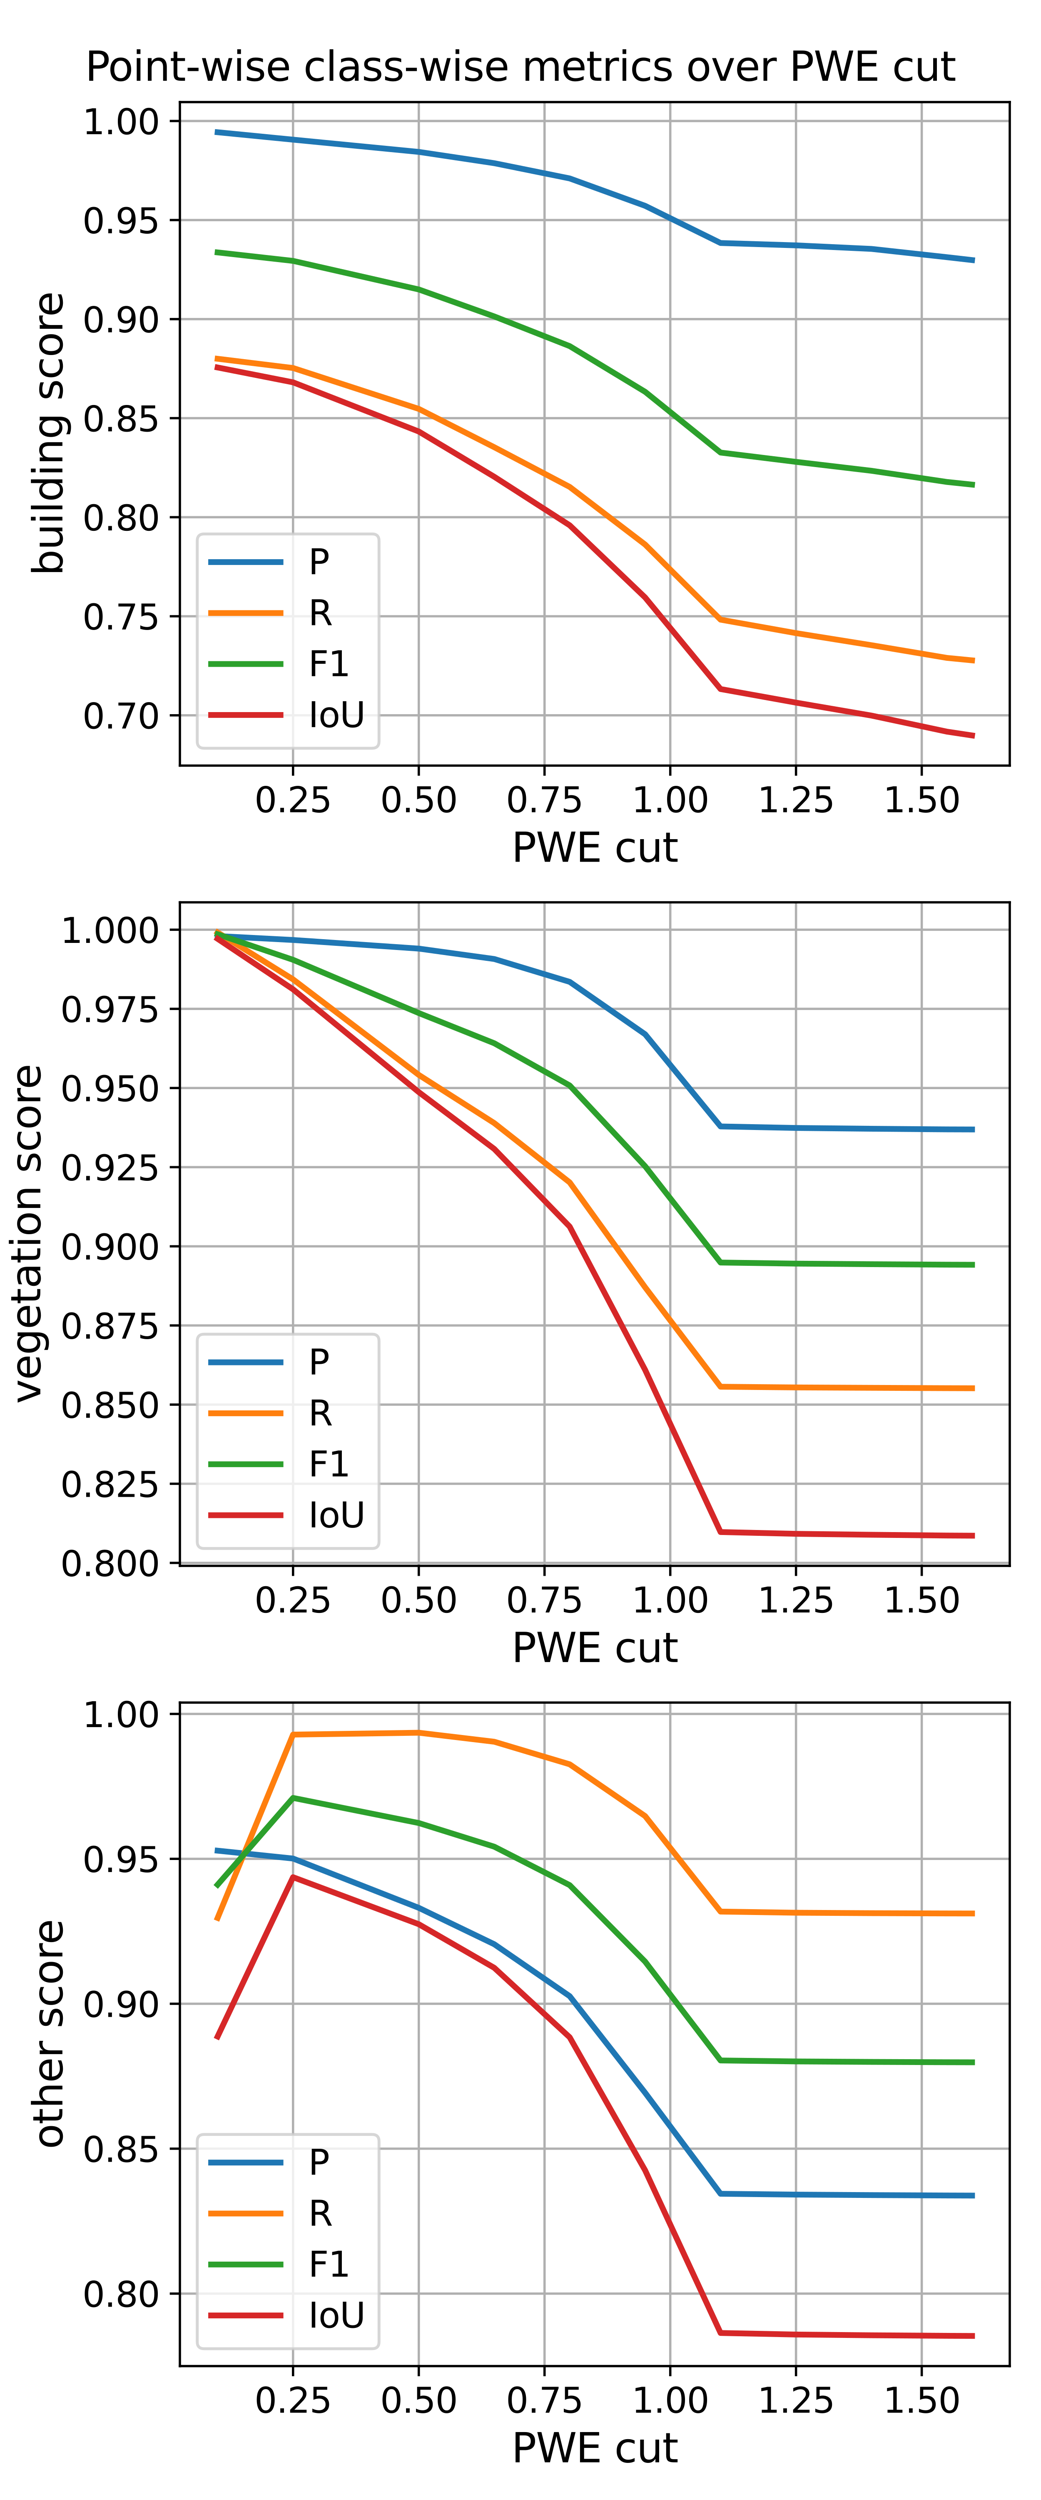 <?xml version="1.0" encoding="utf-8" standalone="no"?>
<!DOCTYPE svg PUBLIC "-//W3C//DTD SVG 1.1//EN"
  "http://www.w3.org/Graphics/SVG/1.1/DTD/svg11.dtd">
<svg xmlns:xlink="http://www.w3.org/1999/xlink" width="360pt" height="864pt" viewBox="0 0 360 864" xmlns="http://www.w3.org/2000/svg" version="1.1">
 <defs>
  <style type="text/css">*{stroke-linejoin: round; stroke-linecap: butt}</style>
 </defs>
 <g id="figure_1">
  <g id="patch_1">
   <path d="M 0 864 
L 360 864 
L 360 0 
L 0 0 
z
" style="fill: #ffffff"/>
  </g>
  <g id="axes_1">
   <g id="patch_2">
    <path d="M 62.21 264.592 
L 349.2 264.592 
L 349.2 35.28 
L 62.21 35.28 
z
" style="fill: #ffffff"/>
   </g>
   <g id="matplotlib.axis_1">
    <g id="xtick_1">
     <g id="line2d_1">
      <path d="M 101.345 264.592 
L 101.345 35.28 
" clip-path="url(#p4de72c9e1a)" style="fill: none; stroke: #b0b0b0; stroke-width: 0.8; stroke-linecap: square"/>
     </g>
     <g id="line2d_2">
      <defs>
       <path id="m10bb8839e4" d="M 0 0 
L 0 3.5 
" style="stroke: #000000; stroke-width: 0.8"/>
      </defs>
      <g>
       <use xlink:href="#m10bb8839e4" x="101.345" y="264.592" style="stroke: #000000; stroke-width: 0.8"/>
      </g>
     </g>
     <g id="text_1">
      <!-- 0.25 -->
      <g transform="translate(87.986 280.71)scale(0.12 -0.12)">
       <defs>
        <path id="DejaVuSans-30" d="M 2034 4250 
Q 1547 4250 1301 3770 
Q 1056 3291 1056 2328 
Q 1056 1369 1301 889 
Q 1547 409 2034 409 
Q 2525 409 2770 889 
Q 3016 1369 3016 2328 
Q 3016 3291 2770 3770 
Q 2525 4250 2034 4250 
z
M 2034 4750 
Q 2819 4750 3233 4129 
Q 3647 3509 3647 2328 
Q 3647 1150 3233 529 
Q 2819 -91 2034 -91 
Q 1250 -91 836 529 
Q 422 1150 422 2328 
Q 422 3509 836 4129 
Q 1250 4750 2034 4750 
z
" transform="scale(0.016)"/>
        <path id="DejaVuSans-2e" d="M 684 794 
L 1344 794 
L 1344 0 
L 684 0 
L 684 794 
z
" transform="scale(0.016)"/>
        <path id="DejaVuSans-32" d="M 1228 531 
L 3431 531 
L 3431 0 
L 469 0 
L 469 531 
Q 828 903 1448 1529 
Q 2069 2156 2228 2338 
Q 2531 2678 2651 2914 
Q 2772 3150 2772 3378 
Q 2772 3750 2511 3984 
Q 2250 4219 1831 4219 
Q 1534 4219 1204 4116 
Q 875 4013 500 3803 
L 500 4441 
Q 881 4594 1212 4672 
Q 1544 4750 1819 4750 
Q 2544 4750 2975 4387 
Q 3406 4025 3406 3419 
Q 3406 3131 3298 2873 
Q 3191 2616 2906 2266 
Q 2828 2175 2409 1742 
Q 1991 1309 1228 531 
z
" transform="scale(0.016)"/>
        <path id="DejaVuSans-35" d="M 691 4666 
L 3169 4666 
L 3169 4134 
L 1269 4134 
L 1269 2991 
Q 1406 3038 1543 3061 
Q 1681 3084 1819 3084 
Q 2600 3084 3056 2656 
Q 3513 2228 3513 1497 
Q 3513 744 3044 326 
Q 2575 -91 1722 -91 
Q 1428 -91 1123 -41 
Q 819 9 494 109 
L 494 744 
Q 775 591 1075 516 
Q 1375 441 1709 441 
Q 2250 441 2565 725 
Q 2881 1009 2881 1497 
Q 2881 1984 2565 2268 
Q 2250 2553 1709 2553 
Q 1456 2553 1204 2497 
Q 953 2441 691 2322 
L 691 4666 
z
" transform="scale(0.016)"/>
       </defs>
       <use xlink:href="#DejaVuSans-30"/>
       <use xlink:href="#DejaVuSans-2e" x="63.623"/>
       <use xlink:href="#DejaVuSans-32" x="95.41"/>
       <use xlink:href="#DejaVuSans-35" x="159.033"/>
      </g>
     </g>
    </g>
    <g id="xtick_2">
     <g id="line2d_3">
      <path d="M 144.828 264.592 
L 144.828 35.28 
" clip-path="url(#p4de72c9e1a)" style="fill: none; stroke: #b0b0b0; stroke-width: 0.8; stroke-linecap: square"/>
     </g>
     <g id="line2d_4">
      <g>
       <use xlink:href="#m10bb8839e4" x="144.828" y="264.592" style="stroke: #000000; stroke-width: 0.8"/>
      </g>
     </g>
     <g id="text_2">
      <!-- 0.50 -->
      <g transform="translate(131.469 280.71)scale(0.12 -0.12)">
       <use xlink:href="#DejaVuSans-30"/>
       <use xlink:href="#DejaVuSans-2e" x="63.623"/>
       <use xlink:href="#DejaVuSans-35" x="95.41"/>
       <use xlink:href="#DejaVuSans-30" x="159.033"/>
      </g>
     </g>
    </g>
    <g id="xtick_3">
     <g id="line2d_5">
      <path d="M 188.312 264.592 
L 188.312 35.28 
" clip-path="url(#p4de72c9e1a)" style="fill: none; stroke: #b0b0b0; stroke-width: 0.8; stroke-linecap: square"/>
     </g>
     <g id="line2d_6">
      <g>
       <use xlink:href="#m10bb8839e4" x="188.312" y="264.592" style="stroke: #000000; stroke-width: 0.8"/>
      </g>
     </g>
     <g id="text_3">
      <!-- 0.75 -->
      <g transform="translate(174.952 280.71)scale(0.12 -0.12)">
       <defs>
        <path id="DejaVuSans-37" d="M 525 4666 
L 3525 4666 
L 3525 4397 
L 1831 0 
L 1172 0 
L 2766 4134 
L 525 4134 
L 525 4666 
z
" transform="scale(0.016)"/>
       </defs>
       <use xlink:href="#DejaVuSans-30"/>
       <use xlink:href="#DejaVuSans-2e" x="63.623"/>
       <use xlink:href="#DejaVuSans-37" x="95.41"/>
       <use xlink:href="#DejaVuSans-35" x="159.033"/>
      </g>
     </g>
    </g>
    <g id="xtick_4">
     <g id="line2d_7">
      <path d="M 231.795 264.592 
L 231.795 35.28 
" clip-path="url(#p4de72c9e1a)" style="fill: none; stroke: #b0b0b0; stroke-width: 0.8; stroke-linecap: square"/>
     </g>
     <g id="line2d_8">
      <g>
       <use xlink:href="#m10bb8839e4" x="231.795" y="264.592" style="stroke: #000000; stroke-width: 0.8"/>
      </g>
     </g>
     <g id="text_4">
      <!-- 1.00 -->
      <g transform="translate(218.436 280.71)scale(0.12 -0.12)">
       <defs>
        <path id="DejaVuSans-31" d="M 794 531 
L 1825 531 
L 1825 4091 
L 703 3866 
L 703 4441 
L 1819 4666 
L 2450 4666 
L 2450 531 
L 3481 531 
L 3481 0 
L 794 0 
L 794 531 
z
" transform="scale(0.016)"/>
       </defs>
       <use xlink:href="#DejaVuSans-31"/>
       <use xlink:href="#DejaVuSans-2e" x="63.623"/>
       <use xlink:href="#DejaVuSans-30" x="95.41"/>
       <use xlink:href="#DejaVuSans-30" x="159.033"/>
      </g>
     </g>
    </g>
    <g id="xtick_5">
     <g id="line2d_9">
      <path d="M 275.278 264.592 
L 275.278 35.28 
" clip-path="url(#p4de72c9e1a)" style="fill: none; stroke: #b0b0b0; stroke-width: 0.8; stroke-linecap: square"/>
     </g>
     <g id="line2d_10">
      <g>
       <use xlink:href="#m10bb8839e4" x="275.278" y="264.592" style="stroke: #000000; stroke-width: 0.8"/>
      </g>
     </g>
     <g id="text_5">
      <!-- 1.25 -->
      <g transform="translate(261.919 280.71)scale(0.12 -0.12)">
       <use xlink:href="#DejaVuSans-31"/>
       <use xlink:href="#DejaVuSans-2e" x="63.623"/>
       <use xlink:href="#DejaVuSans-32" x="95.41"/>
       <use xlink:href="#DejaVuSans-35" x="159.033"/>
      </g>
     </g>
    </g>
    <g id="xtick_6">
     <g id="line2d_11">
      <path d="M 318.762 264.592 
L 318.762 35.28 
" clip-path="url(#p4de72c9e1a)" style="fill: none; stroke: #b0b0b0; stroke-width: 0.8; stroke-linecap: square"/>
     </g>
     <g id="line2d_12">
      <g>
       <use xlink:href="#m10bb8839e4" x="318.762" y="264.592" style="stroke: #000000; stroke-width: 0.8"/>
      </g>
     </g>
     <g id="text_6">
      <!-- 1.50 -->
      <g transform="translate(305.402 280.71)scale(0.12 -0.12)">
       <use xlink:href="#DejaVuSans-31"/>
       <use xlink:href="#DejaVuSans-2e" x="63.623"/>
       <use xlink:href="#DejaVuSans-35" x="95.41"/>
       <use xlink:href="#DejaVuSans-30" x="159.033"/>
      </g>
     </g>
    </g>
    <g id="text_7">
     <!-- PWE cut -->
     <g transform="translate(176.886 297.843)scale(0.14 -0.14)">
      <defs>
       <path id="DejaVuSans-50" d="M 1259 4147 
L 1259 2394 
L 2053 2394 
Q 2494 2394 2734 2622 
Q 2975 2850 2975 3272 
Q 2975 3691 2734 3919 
Q 2494 4147 2053 4147 
L 1259 4147 
z
M 628 4666 
L 2053 4666 
Q 2838 4666 3239 4311 
Q 3641 3956 3641 3272 
Q 3641 2581 3239 2228 
Q 2838 1875 2053 1875 
L 1259 1875 
L 1259 0 
L 628 0 
L 628 4666 
z
" transform="scale(0.016)"/>
       <path id="DejaVuSans-57" d="M 213 4666 
L 850 4666 
L 1831 722 
L 2809 4666 
L 3519 4666 
L 4500 722 
L 5478 4666 
L 6119 4666 
L 4947 0 
L 4153 0 
L 3169 4050 
L 2175 0 
L 1381 0 
L 213 4666 
z
" transform="scale(0.016)"/>
       <path id="DejaVuSans-45" d="M 628 4666 
L 3578 4666 
L 3578 4134 
L 1259 4134 
L 1259 2753 
L 3481 2753 
L 3481 2222 
L 1259 2222 
L 1259 531 
L 3634 531 
L 3634 0 
L 628 0 
L 628 4666 
z
" transform="scale(0.016)"/>
       <path id="DejaVuSans-20" transform="scale(0.016)"/>
       <path id="DejaVuSans-63" d="M 3122 3366 
L 3122 2828 
Q 2878 2963 2633 3030 
Q 2388 3097 2138 3097 
Q 1578 3097 1268 2742 
Q 959 2388 959 1747 
Q 959 1106 1268 751 
Q 1578 397 2138 397 
Q 2388 397 2633 464 
Q 2878 531 3122 666 
L 3122 134 
Q 2881 22 2623 -34 
Q 2366 -91 2075 -91 
Q 1284 -91 818 406 
Q 353 903 353 1747 
Q 353 2603 823 3093 
Q 1294 3584 2113 3584 
Q 2378 3584 2631 3529 
Q 2884 3475 3122 3366 
z
" transform="scale(0.016)"/>
       <path id="DejaVuSans-75" d="M 544 1381 
L 544 3500 
L 1119 3500 
L 1119 1403 
Q 1119 906 1312 657 
Q 1506 409 1894 409 
Q 2359 409 2629 706 
Q 2900 1003 2900 1516 
L 2900 3500 
L 3475 3500 
L 3475 0 
L 2900 0 
L 2900 538 
Q 2691 219 2414 64 
Q 2138 -91 1772 -91 
Q 1169 -91 856 284 
Q 544 659 544 1381 
z
M 1991 3584 
L 1991 3584 
z
" transform="scale(0.016)"/>
       <path id="DejaVuSans-74" d="M 1172 4494 
L 1172 3500 
L 2356 3500 
L 2356 3053 
L 1172 3053 
L 1172 1153 
Q 1172 725 1289 603 
Q 1406 481 1766 481 
L 2356 481 
L 2356 0 
L 1766 0 
Q 1100 0 847 248 
Q 594 497 594 1153 
L 594 3053 
L 172 3053 
L 172 3500 
L 594 3500 
L 594 4494 
L 1172 4494 
z
" transform="scale(0.016)"/>
      </defs>
      <use xlink:href="#DejaVuSans-50"/>
      <use xlink:href="#DejaVuSans-57" x="60.303"/>
      <use xlink:href="#DejaVuSans-45" x="159.18"/>
      <use xlink:href="#DejaVuSans-20" x="222.363"/>
      <use xlink:href="#DejaVuSans-63" x="254.15"/>
      <use xlink:href="#DejaVuSans-75" x="309.131"/>
      <use xlink:href="#DejaVuSans-74" x="372.51"/>
     </g>
    </g>
   </g>
   <g id="matplotlib.axis_2">
    <g id="ytick_1">
     <g id="line2d_13">
      <path d="M 62.21 247.214 
L 349.2 247.214 
" clip-path="url(#p4de72c9e1a)" style="fill: none; stroke: #b0b0b0; stroke-width: 0.8; stroke-linecap: square"/>
     </g>
     <g id="line2d_14">
      <defs>
       <path id="mba42b9231f" d="M 0 0 
L -3.5 0 
" style="stroke: #000000; stroke-width: 0.8"/>
      </defs>
      <g>
       <use xlink:href="#mba42b9231f" x="62.21" y="247.214" style="stroke: #000000; stroke-width: 0.8"/>
      </g>
     </g>
     <g id="text_8">
      <!-- 0.70 -->
      <g transform="translate(28.491 251.773)scale(0.12 -0.12)">
       <use xlink:href="#DejaVuSans-30"/>
       <use xlink:href="#DejaVuSans-2e" x="63.623"/>
       <use xlink:href="#DejaVuSans-37" x="95.41"/>
       <use xlink:href="#DejaVuSans-30" x="159.033"/>
      </g>
     </g>
    </g>
    <g id="ytick_2">
     <g id="line2d_15">
      <path d="M 62.21 212.982 
L 349.2 212.982 
" clip-path="url(#p4de72c9e1a)" style="fill: none; stroke: #b0b0b0; stroke-width: 0.8; stroke-linecap: square"/>
     </g>
     <g id="line2d_16">
      <g>
       <use xlink:href="#mba42b9231f" x="62.21" y="212.982" style="stroke: #000000; stroke-width: 0.8"/>
      </g>
     </g>
     <g id="text_9">
      <!-- 0.75 -->
      <g transform="translate(28.491 217.541)scale(0.12 -0.12)">
       <use xlink:href="#DejaVuSans-30"/>
       <use xlink:href="#DejaVuSans-2e" x="63.623"/>
       <use xlink:href="#DejaVuSans-37" x="95.41"/>
       <use xlink:href="#DejaVuSans-35" x="159.033"/>
      </g>
     </g>
    </g>
    <g id="ytick_3">
     <g id="line2d_17">
      <path d="M 62.21 178.749 
L 349.2 178.749 
" clip-path="url(#p4de72c9e1a)" style="fill: none; stroke: #b0b0b0; stroke-width: 0.8; stroke-linecap: square"/>
     </g>
     <g id="line2d_18">
      <g>
       <use xlink:href="#mba42b9231f" x="62.21" y="178.749" style="stroke: #000000; stroke-width: 0.8"/>
      </g>
     </g>
     <g id="text_10">
      <!-- 0.80 -->
      <g transform="translate(28.491 183.308)scale(0.12 -0.12)">
       <defs>
        <path id="DejaVuSans-38" d="M 2034 2216 
Q 1584 2216 1326 1975 
Q 1069 1734 1069 1313 
Q 1069 891 1326 650 
Q 1584 409 2034 409 
Q 2484 409 2743 651 
Q 3003 894 3003 1313 
Q 3003 1734 2745 1975 
Q 2488 2216 2034 2216 
z
M 1403 2484 
Q 997 2584 770 2862 
Q 544 3141 544 3541 
Q 544 4100 942 4425 
Q 1341 4750 2034 4750 
Q 2731 4750 3128 4425 
Q 3525 4100 3525 3541 
Q 3525 3141 3298 2862 
Q 3072 2584 2669 2484 
Q 3125 2378 3379 2068 
Q 3634 1759 3634 1313 
Q 3634 634 3220 271 
Q 2806 -91 2034 -91 
Q 1263 -91 848 271 
Q 434 634 434 1313 
Q 434 1759 690 2068 
Q 947 2378 1403 2484 
z
M 1172 3481 
Q 1172 3119 1398 2916 
Q 1625 2713 2034 2713 
Q 2441 2713 2670 2916 
Q 2900 3119 2900 3481 
Q 2900 3844 2670 4047 
Q 2441 4250 2034 4250 
Q 1625 4250 1398 4047 
Q 1172 3844 1172 3481 
z
" transform="scale(0.016)"/>
       </defs>
       <use xlink:href="#DejaVuSans-30"/>
       <use xlink:href="#DejaVuSans-2e" x="63.623"/>
       <use xlink:href="#DejaVuSans-38" x="95.41"/>
       <use xlink:href="#DejaVuSans-30" x="159.033"/>
      </g>
     </g>
    </g>
    <g id="ytick_4">
     <g id="line2d_19">
      <path d="M 62.21 144.516 
L 349.2 144.516 
" clip-path="url(#p4de72c9e1a)" style="fill: none; stroke: #b0b0b0; stroke-width: 0.8; stroke-linecap: square"/>
     </g>
     <g id="line2d_20">
      <g>
       <use xlink:href="#mba42b9231f" x="62.21" y="144.516" style="stroke: #000000; stroke-width: 0.8"/>
      </g>
     </g>
     <g id="text_11">
      <!-- 0.85 -->
      <g transform="translate(28.491 149.075)scale(0.12 -0.12)">
       <use xlink:href="#DejaVuSans-30"/>
       <use xlink:href="#DejaVuSans-2e" x="63.623"/>
       <use xlink:href="#DejaVuSans-38" x="95.41"/>
       <use xlink:href="#DejaVuSans-35" x="159.033"/>
      </g>
     </g>
    </g>
    <g id="ytick_5">
     <g id="line2d_21">
      <path d="M 62.21 110.284 
L 349.2 110.284 
" clip-path="url(#p4de72c9e1a)" style="fill: none; stroke: #b0b0b0; stroke-width: 0.8; stroke-linecap: square"/>
     </g>
     <g id="line2d_22">
      <g>
       <use xlink:href="#mba42b9231f" x="62.21" y="110.284" style="stroke: #000000; stroke-width: 0.8"/>
      </g>
     </g>
     <g id="text_12">
      <!-- 0.90 -->
      <g transform="translate(28.491 114.843)scale(0.12 -0.12)">
       <defs>
        <path id="DejaVuSans-39" d="M 703 97 
L 703 672 
Q 941 559 1184 500 
Q 1428 441 1663 441 
Q 2288 441 2617 861 
Q 2947 1281 2994 2138 
Q 2813 1869 2534 1725 
Q 2256 1581 1919 1581 
Q 1219 1581 811 2004 
Q 403 2428 403 3163 
Q 403 3881 828 4315 
Q 1253 4750 1959 4750 
Q 2769 4750 3195 4129 
Q 3622 3509 3622 2328 
Q 3622 1225 3098 567 
Q 2575 -91 1691 -91 
Q 1453 -91 1209 -44 
Q 966 3 703 97 
z
M 1959 2075 
Q 2384 2075 2632 2365 
Q 2881 2656 2881 3163 
Q 2881 3666 2632 3958 
Q 2384 4250 1959 4250 
Q 1534 4250 1286 3958 
Q 1038 3666 1038 3163 
Q 1038 2656 1286 2365 
Q 1534 2075 1959 2075 
z
" transform="scale(0.016)"/>
       </defs>
       <use xlink:href="#DejaVuSans-30"/>
       <use xlink:href="#DejaVuSans-2e" x="63.623"/>
       <use xlink:href="#DejaVuSans-39" x="95.41"/>
       <use xlink:href="#DejaVuSans-30" x="159.033"/>
      </g>
     </g>
    </g>
    <g id="ytick_6">
     <g id="line2d_23">
      <path d="M 62.21 76.051 
L 349.2 76.051 
" clip-path="url(#p4de72c9e1a)" style="fill: none; stroke: #b0b0b0; stroke-width: 0.8; stroke-linecap: square"/>
     </g>
     <g id="line2d_24">
      <g>
       <use xlink:href="#mba42b9231f" x="62.21" y="76.051" style="stroke: #000000; stroke-width: 0.8"/>
      </g>
     </g>
     <g id="text_13">
      <!-- 0.95 -->
      <g transform="translate(28.491 80.61)scale(0.12 -0.12)">
       <use xlink:href="#DejaVuSans-30"/>
       <use xlink:href="#DejaVuSans-2e" x="63.623"/>
       <use xlink:href="#DejaVuSans-39" x="95.41"/>
       <use xlink:href="#DejaVuSans-35" x="159.033"/>
      </g>
     </g>
    </g>
    <g id="ytick_7">
     <g id="line2d_25">
      <path d="M 62.21 41.819 
L 349.2 41.819 
" clip-path="url(#p4de72c9e1a)" style="fill: none; stroke: #b0b0b0; stroke-width: 0.8; stroke-linecap: square"/>
     </g>
     <g id="line2d_26">
      <g>
       <use xlink:href="#mba42b9231f" x="62.21" y="41.819" style="stroke: #000000; stroke-width: 0.8"/>
      </g>
     </g>
     <g id="text_14">
      <!-- 1.00 -->
      <g transform="translate(28.491 46.378)scale(0.12 -0.12)">
       <use xlink:href="#DejaVuSans-31"/>
       <use xlink:href="#DejaVuSans-2e" x="63.623"/>
       <use xlink:href="#DejaVuSans-30" x="95.41"/>
       <use xlink:href="#DejaVuSans-30" x="159.033"/>
      </g>
     </g>
    </g>
    <g id="text_15">
     <!-- building score -->
     <g transform="translate(21.58 199.005)rotate(-90)scale(0.14 -0.14)">
      <defs>
       <path id="DejaVuSans-62" d="M 3116 1747 
Q 3116 2381 2855 2742 
Q 2594 3103 2138 3103 
Q 1681 3103 1420 2742 
Q 1159 2381 1159 1747 
Q 1159 1113 1420 752 
Q 1681 391 2138 391 
Q 2594 391 2855 752 
Q 3116 1113 3116 1747 
z
M 1159 2969 
Q 1341 3281 1617 3432 
Q 1894 3584 2278 3584 
Q 2916 3584 3314 3078 
Q 3713 2572 3713 1747 
Q 3713 922 3314 415 
Q 2916 -91 2278 -91 
Q 1894 -91 1617 61 
Q 1341 213 1159 525 
L 1159 0 
L 581 0 
L 581 4863 
L 1159 4863 
L 1159 2969 
z
" transform="scale(0.016)"/>
       <path id="DejaVuSans-69" d="M 603 3500 
L 1178 3500 
L 1178 0 
L 603 0 
L 603 3500 
z
M 603 4863 
L 1178 4863 
L 1178 4134 
L 603 4134 
L 603 4863 
z
" transform="scale(0.016)"/>
       <path id="DejaVuSans-6c" d="M 603 4863 
L 1178 4863 
L 1178 0 
L 603 0 
L 603 4863 
z
" transform="scale(0.016)"/>
       <path id="DejaVuSans-64" d="M 2906 2969 
L 2906 4863 
L 3481 4863 
L 3481 0 
L 2906 0 
L 2906 525 
Q 2725 213 2448 61 
Q 2172 -91 1784 -91 
Q 1150 -91 751 415 
Q 353 922 353 1747 
Q 353 2572 751 3078 
Q 1150 3584 1784 3584 
Q 2172 3584 2448 3432 
Q 2725 3281 2906 2969 
z
M 947 1747 
Q 947 1113 1208 752 
Q 1469 391 1925 391 
Q 2381 391 2643 752 
Q 2906 1113 2906 1747 
Q 2906 2381 2643 2742 
Q 2381 3103 1925 3103 
Q 1469 3103 1208 2742 
Q 947 2381 947 1747 
z
" transform="scale(0.016)"/>
       <path id="DejaVuSans-6e" d="M 3513 2113 
L 3513 0 
L 2938 0 
L 2938 2094 
Q 2938 2591 2744 2837 
Q 2550 3084 2163 3084 
Q 1697 3084 1428 2787 
Q 1159 2491 1159 1978 
L 1159 0 
L 581 0 
L 581 3500 
L 1159 3500 
L 1159 2956 
Q 1366 3272 1645 3428 
Q 1925 3584 2291 3584 
Q 2894 3584 3203 3211 
Q 3513 2838 3513 2113 
z
" transform="scale(0.016)"/>
       <path id="DejaVuSans-67" d="M 2906 1791 
Q 2906 2416 2648 2759 
Q 2391 3103 1925 3103 
Q 1463 3103 1205 2759 
Q 947 2416 947 1791 
Q 947 1169 1205 825 
Q 1463 481 1925 481 
Q 2391 481 2648 825 
Q 2906 1169 2906 1791 
z
M 3481 434 
Q 3481 -459 3084 -895 
Q 2688 -1331 1869 -1331 
Q 1566 -1331 1297 -1286 
Q 1028 -1241 775 -1147 
L 775 -588 
Q 1028 -725 1275 -790 
Q 1522 -856 1778 -856 
Q 2344 -856 2625 -561 
Q 2906 -266 2906 331 
L 2906 616 
Q 2728 306 2450 153 
Q 2172 0 1784 0 
Q 1141 0 747 490 
Q 353 981 353 1791 
Q 353 2603 747 3093 
Q 1141 3584 1784 3584 
Q 2172 3584 2450 3431 
Q 2728 3278 2906 2969 
L 2906 3500 
L 3481 3500 
L 3481 434 
z
" transform="scale(0.016)"/>
       <path id="DejaVuSans-73" d="M 2834 3397 
L 2834 2853 
Q 2591 2978 2328 3040 
Q 2066 3103 1784 3103 
Q 1356 3103 1142 2972 
Q 928 2841 928 2578 
Q 928 2378 1081 2264 
Q 1234 2150 1697 2047 
L 1894 2003 
Q 2506 1872 2764 1633 
Q 3022 1394 3022 966 
Q 3022 478 2636 193 
Q 2250 -91 1575 -91 
Q 1294 -91 989 -36 
Q 684 19 347 128 
L 347 722 
Q 666 556 975 473 
Q 1284 391 1588 391 
Q 1994 391 2212 530 
Q 2431 669 2431 922 
Q 2431 1156 2273 1281 
Q 2116 1406 1581 1522 
L 1381 1569 
Q 847 1681 609 1914 
Q 372 2147 372 2553 
Q 372 3047 722 3315 
Q 1072 3584 1716 3584 
Q 2034 3584 2315 3537 
Q 2597 3491 2834 3397 
z
" transform="scale(0.016)"/>
       <path id="DejaVuSans-6f" d="M 1959 3097 
Q 1497 3097 1228 2736 
Q 959 2375 959 1747 
Q 959 1119 1226 758 
Q 1494 397 1959 397 
Q 2419 397 2687 759 
Q 2956 1122 2956 1747 
Q 2956 2369 2687 2733 
Q 2419 3097 1959 3097 
z
M 1959 3584 
Q 2709 3584 3137 3096 
Q 3566 2609 3566 1747 
Q 3566 888 3137 398 
Q 2709 -91 1959 -91 
Q 1206 -91 779 398 
Q 353 888 353 1747 
Q 353 2609 779 3096 
Q 1206 3584 1959 3584 
z
" transform="scale(0.016)"/>
       <path id="DejaVuSans-72" d="M 2631 2963 
Q 2534 3019 2420 3045 
Q 2306 3072 2169 3072 
Q 1681 3072 1420 2755 
Q 1159 2438 1159 1844 
L 1159 0 
L 581 0 
L 581 3500 
L 1159 3500 
L 1159 2956 
Q 1341 3275 1631 3429 
Q 1922 3584 2338 3584 
Q 2397 3584 2469 3576 
Q 2541 3569 2628 3553 
L 2631 2963 
z
" transform="scale(0.016)"/>
       <path id="DejaVuSans-65" d="M 3597 1894 
L 3597 1613 
L 953 1613 
Q 991 1019 1311 708 
Q 1631 397 2203 397 
Q 2534 397 2845 478 
Q 3156 559 3463 722 
L 3463 178 
Q 3153 47 2828 -22 
Q 2503 -91 2169 -91 
Q 1331 -91 842 396 
Q 353 884 353 1716 
Q 353 2575 817 3079 
Q 1281 3584 2069 3584 
Q 2775 3584 3186 3129 
Q 3597 2675 3597 1894 
z
M 3022 2063 
Q 3016 2534 2758 2815 
Q 2500 3097 2075 3097 
Q 1594 3097 1305 2825 
Q 1016 2553 972 2059 
L 3022 2063 
z
" transform="scale(0.016)"/>
      </defs>
      <use xlink:href="#DejaVuSans-62"/>
      <use xlink:href="#DejaVuSans-75" x="63.477"/>
      <use xlink:href="#DejaVuSans-69" x="126.855"/>
      <use xlink:href="#DejaVuSans-6c" x="154.639"/>
      <use xlink:href="#DejaVuSans-64" x="182.422"/>
      <use xlink:href="#DejaVuSans-69" x="245.898"/>
      <use xlink:href="#DejaVuSans-6e" x="273.682"/>
      <use xlink:href="#DejaVuSans-67" x="337.061"/>
      <use xlink:href="#DejaVuSans-20" x="400.537"/>
      <use xlink:href="#DejaVuSans-73" x="432.324"/>
      <use xlink:href="#DejaVuSans-63" x="484.424"/>
      <use xlink:href="#DejaVuSans-6f" x="539.404"/>
      <use xlink:href="#DejaVuSans-72" x="600.586"/>
      <use xlink:href="#DejaVuSans-65" x="639.449"/>
     </g>
    </g>
   </g>
   <g id="line2d_27">
    <path d="M 75.255 45.703 
L 101.345 48.27 
L 144.828 52.501 
L 170.918 56.401 
L 197.008 61.667 
L 223.098 71.134 
L 249.188 83.984 
L 275.278 84.8 
L 301.368 86.022 
L 327.458 88.887 
L 336.155 89.882 
" clip-path="url(#p4de72c9e1a)" style="fill: none; stroke: #1f77b4; stroke-width: 2; stroke-linecap: square"/>
   </g>
   <g id="line2d_28">
    <path d="M 75.255 123.994 
L 101.345 127.187 
L 144.828 141.315 
L 170.918 154.555 
L 197.008 168.279 
L 223.098 188.197 
L 249.188 214.156 
L 275.278 218.813 
L 301.368 222.984 
L 327.458 227.369 
L 336.155 228.217 
" clip-path="url(#p4de72c9e1a)" style="fill: none; stroke: #ff7f0e; stroke-width: 2; stroke-linecap: square"/>
   </g>
   <g id="line2d_29">
    <path d="M 75.255 87.237 
L 101.345 90.166 
L 144.828 100.04 
L 170.918 109.357 
L 197.008 119.62 
L 223.098 135.406 
L 249.188 156.407 
L 275.278 159.62 
L 301.368 162.702 
L 327.458 166.564 
L 336.155 167.481 
" clip-path="url(#p4de72c9e1a)" style="fill: none; stroke: #2ca02c; stroke-width: 2; stroke-linecap: square"/>
   </g>
   <g id="line2d_30">
    <path d="M 75.255 127.005 
L 101.345 132.136 
L 144.828 149.136 
L 170.918 164.767 
L 197.008 181.543 
L 223.098 206.485 
L 249.188 238.138 
L 275.278 242.834 
L 301.368 247.305 
L 327.458 252.857 
L 336.155 254.169 
" clip-path="url(#p4de72c9e1a)" style="fill: none; stroke: #d62728; stroke-width: 2; stroke-linecap: square"/>
   </g>
   <g id="patch_3">
    <path d="M 62.21 264.592 
L 62.21 35.28 
" style="fill: none; stroke: #000000; stroke-width: 0.8; stroke-linejoin: miter; stroke-linecap: square"/>
   </g>
   <g id="patch_4">
    <path d="M 349.2 264.592 
L 349.2 35.28 
" style="fill: none; stroke: #000000; stroke-width: 0.8; stroke-linejoin: miter; stroke-linecap: square"/>
   </g>
   <g id="patch_5">
    <path d="M 62.21 264.592 
L 349.2 264.592 
" style="fill: none; stroke: #000000; stroke-width: 0.8; stroke-linejoin: miter; stroke-linecap: square"/>
   </g>
   <g id="patch_6">
    <path d="M 62.21 35.28 
L 349.2 35.28 
" style="fill: none; stroke: #000000; stroke-width: 0.8; stroke-linejoin: miter; stroke-linecap: square"/>
   </g>
   <g id="legend_1">
    <g id="patch_7">
     <path d="M 70.61 258.592 
L 128.675 258.592 
Q 131.075 258.592 131.075 256.192 
L 131.075 186.937 
Q 131.075 184.537 128.675 184.537 
L 70.61 184.537 
Q 68.21 184.537 68.21 186.937 
L 68.21 256.192 
Q 68.21 258.592 70.61 258.592 
z
" style="fill: #ffffff; opacity: 0.8; stroke: #cccccc; stroke-linejoin: miter"/>
    </g>
    <g id="line2d_31">
     <path d="M 73.01 194.255 
L 85.01 194.255 
L 97.01 194.255 
" style="fill: none; stroke: #1f77b4; stroke-width: 2; stroke-linecap: square"/>
    </g>
    <g id="text_16">
     <!-- P -->
     <g transform="translate(106.61 198.455)scale(0.12 -0.12)">
      <use xlink:href="#DejaVuSans-50"/>
     </g>
    </g>
    <g id="line2d_32">
     <path d="M 73.01 211.869 
L 85.01 211.869 
L 97.01 211.869 
" style="fill: none; stroke: #ff7f0e; stroke-width: 2; stroke-linecap: square"/>
    </g>
    <g id="text_17">
     <!-- R -->
     <g transform="translate(106.61 216.069)scale(0.12 -0.12)">
      <defs>
       <path id="DejaVuSans-52" d="M 2841 2188 
Q 3044 2119 3236 1894 
Q 3428 1669 3622 1275 
L 4263 0 
L 3584 0 
L 2988 1197 
Q 2756 1666 2539 1819 
Q 2322 1972 1947 1972 
L 1259 1972 
L 1259 0 
L 628 0 
L 628 4666 
L 2053 4666 
Q 2853 4666 3247 4331 
Q 3641 3997 3641 3322 
Q 3641 2881 3436 2590 
Q 3231 2300 2841 2188 
z
M 1259 4147 
L 1259 2491 
L 2053 2491 
Q 2509 2491 2742 2702 
Q 2975 2913 2975 3322 
Q 2975 3731 2742 3939 
Q 2509 4147 2053 4147 
L 1259 4147 
z
" transform="scale(0.016)"/>
      </defs>
      <use xlink:href="#DejaVuSans-52"/>
     </g>
    </g>
    <g id="line2d_33">
     <path d="M 73.01 229.482 
L 85.01 229.482 
L 97.01 229.482 
" style="fill: none; stroke: #2ca02c; stroke-width: 2; stroke-linecap: square"/>
    </g>
    <g id="text_18">
     <!-- F1 -->
     <g transform="translate(106.61 233.682)scale(0.12 -0.12)">
      <defs>
       <path id="DejaVuSans-46" d="M 628 4666 
L 3309 4666 
L 3309 4134 
L 1259 4134 
L 1259 2759 
L 3109 2759 
L 3109 2228 
L 1259 2228 
L 1259 0 
L 628 0 
L 628 4666 
z
" transform="scale(0.016)"/>
      </defs>
      <use xlink:href="#DejaVuSans-46"/>
      <use xlink:href="#DejaVuSans-31" x="57.52"/>
     </g>
    </g>
    <g id="line2d_34">
     <path d="M 73.01 247.096 
L 85.01 247.096 
L 97.01 247.096 
" style="fill: none; stroke: #d62728; stroke-width: 2; stroke-linecap: square"/>
    </g>
    <g id="text_19">
     <!-- IoU -->
     <g transform="translate(106.61 251.296)scale(0.12 -0.12)">
      <defs>
       <path id="DejaVuSans-49" d="M 628 4666 
L 1259 4666 
L 1259 0 
L 628 0 
L 628 4666 
z
" transform="scale(0.016)"/>
       <path id="DejaVuSans-55" d="M 556 4666 
L 1191 4666 
L 1191 1831 
Q 1191 1081 1462 751 
Q 1734 422 2344 422 
Q 2950 422 3222 751 
Q 3494 1081 3494 1831 
L 3494 4666 
L 4128 4666 
L 4128 1753 
Q 4128 841 3676 375 
Q 3225 -91 2344 -91 
Q 1459 -91 1007 375 
Q 556 841 556 1753 
L 556 4666 
z
" transform="scale(0.016)"/>
      </defs>
      <use xlink:href="#DejaVuSans-49"/>
      <use xlink:href="#DejaVuSans-6f" x="29.492"/>
      <use xlink:href="#DejaVuSans-55" x="90.674"/>
     </g>
    </g>
   </g>
  </g>
  <g id="axes_2">
   <g id="patch_8">
    <path d="M 62.21 541.156 
L 349.2 541.156 
L 349.2 311.844 
L 62.21 311.844 
z
" style="fill: #ffffff"/>
   </g>
   <g id="matplotlib.axis_3">
    <g id="xtick_7">
     <g id="line2d_35">
      <path d="M 101.345 541.156 
L 101.345 311.844 
" clip-path="url(#pa8118735c7)" style="fill: none; stroke: #b0b0b0; stroke-width: 0.8; stroke-linecap: square"/>
     </g>
     <g id="line2d_36">
      <g>
       <use xlink:href="#m10bb8839e4" x="101.345" y="541.156" style="stroke: #000000; stroke-width: 0.8"/>
      </g>
     </g>
     <g id="text_20">
      <!-- 0.25 -->
      <g transform="translate(87.986 557.274)scale(0.12 -0.12)">
       <use xlink:href="#DejaVuSans-30"/>
       <use xlink:href="#DejaVuSans-2e" x="63.623"/>
       <use xlink:href="#DejaVuSans-32" x="95.41"/>
       <use xlink:href="#DejaVuSans-35" x="159.033"/>
      </g>
     </g>
    </g>
    <g id="xtick_8">
     <g id="line2d_37">
      <path d="M 144.828 541.156 
L 144.828 311.844 
" clip-path="url(#pa8118735c7)" style="fill: none; stroke: #b0b0b0; stroke-width: 0.8; stroke-linecap: square"/>
     </g>
     <g id="line2d_38">
      <g>
       <use xlink:href="#m10bb8839e4" x="144.828" y="541.156" style="stroke: #000000; stroke-width: 0.8"/>
      </g>
     </g>
     <g id="text_21">
      <!-- 0.50 -->
      <g transform="translate(131.469 557.274)scale(0.12 -0.12)">
       <use xlink:href="#DejaVuSans-30"/>
       <use xlink:href="#DejaVuSans-2e" x="63.623"/>
       <use xlink:href="#DejaVuSans-35" x="95.41"/>
       <use xlink:href="#DejaVuSans-30" x="159.033"/>
      </g>
     </g>
    </g>
    <g id="xtick_9">
     <g id="line2d_39">
      <path d="M 188.312 541.156 
L 188.312 311.844 
" clip-path="url(#pa8118735c7)" style="fill: none; stroke: #b0b0b0; stroke-width: 0.8; stroke-linecap: square"/>
     </g>
     <g id="line2d_40">
      <g>
       <use xlink:href="#m10bb8839e4" x="188.312" y="541.156" style="stroke: #000000; stroke-width: 0.8"/>
      </g>
     </g>
     <g id="text_22">
      <!-- 0.75 -->
      <g transform="translate(174.952 557.274)scale(0.12 -0.12)">
       <use xlink:href="#DejaVuSans-30"/>
       <use xlink:href="#DejaVuSans-2e" x="63.623"/>
       <use xlink:href="#DejaVuSans-37" x="95.41"/>
       <use xlink:href="#DejaVuSans-35" x="159.033"/>
      </g>
     </g>
    </g>
    <g id="xtick_10">
     <g id="line2d_41">
      <path d="M 231.795 541.156 
L 231.795 311.844 
" clip-path="url(#pa8118735c7)" style="fill: none; stroke: #b0b0b0; stroke-width: 0.8; stroke-linecap: square"/>
     </g>
     <g id="line2d_42">
      <g>
       <use xlink:href="#m10bb8839e4" x="231.795" y="541.156" style="stroke: #000000; stroke-width: 0.8"/>
      </g>
     </g>
     <g id="text_23">
      <!-- 1.00 -->
      <g transform="translate(218.436 557.274)scale(0.12 -0.12)">
       <use xlink:href="#DejaVuSans-31"/>
       <use xlink:href="#DejaVuSans-2e" x="63.623"/>
       <use xlink:href="#DejaVuSans-30" x="95.41"/>
       <use xlink:href="#DejaVuSans-30" x="159.033"/>
      </g>
     </g>
    </g>
    <g id="xtick_11">
     <g id="line2d_43">
      <path d="M 275.278 541.156 
L 275.278 311.844 
" clip-path="url(#pa8118735c7)" style="fill: none; stroke: #b0b0b0; stroke-width: 0.8; stroke-linecap: square"/>
     </g>
     <g id="line2d_44">
      <g>
       <use xlink:href="#m10bb8839e4" x="275.278" y="541.156" style="stroke: #000000; stroke-width: 0.8"/>
      </g>
     </g>
     <g id="text_24">
      <!-- 1.25 -->
      <g transform="translate(261.919 557.274)scale(0.12 -0.12)">
       <use xlink:href="#DejaVuSans-31"/>
       <use xlink:href="#DejaVuSans-2e" x="63.623"/>
       <use xlink:href="#DejaVuSans-32" x="95.41"/>
       <use xlink:href="#DejaVuSans-35" x="159.033"/>
      </g>
     </g>
    </g>
    <g id="xtick_12">
     <g id="line2d_45">
      <path d="M 318.762 541.156 
L 318.762 311.844 
" clip-path="url(#pa8118735c7)" style="fill: none; stroke: #b0b0b0; stroke-width: 0.8; stroke-linecap: square"/>
     </g>
     <g id="line2d_46">
      <g>
       <use xlink:href="#m10bb8839e4" x="318.762" y="541.156" style="stroke: #000000; stroke-width: 0.8"/>
      </g>
     </g>
     <g id="text_25">
      <!-- 1.50 -->
      <g transform="translate(305.402 557.274)scale(0.12 -0.12)">
       <use xlink:href="#DejaVuSans-31"/>
       <use xlink:href="#DejaVuSans-2e" x="63.623"/>
       <use xlink:href="#DejaVuSans-35" x="95.41"/>
       <use xlink:href="#DejaVuSans-30" x="159.033"/>
      </g>
     </g>
    </g>
    <g id="text_26">
     <!-- PWE cut -->
     <g transform="translate(176.886 574.407)scale(0.14 -0.14)">
      <use xlink:href="#DejaVuSans-50"/>
      <use xlink:href="#DejaVuSans-57" x="60.303"/>
      <use xlink:href="#DejaVuSans-45" x="159.18"/>
      <use xlink:href="#DejaVuSans-20" x="222.363"/>
      <use xlink:href="#DejaVuSans-63" x="254.15"/>
      <use xlink:href="#DejaVuSans-75" x="309.131"/>
      <use xlink:href="#DejaVuSans-74" x="372.51"/>
     </g>
    </g>
   </g>
   <g id="matplotlib.axis_4">
    <g id="ytick_8">
     <g id="line2d_47">
      <path d="M 62.21 540.14 
L 349.2 540.14 
" clip-path="url(#pa8118735c7)" style="fill: none; stroke: #b0b0b0; stroke-width: 0.8; stroke-linecap: square"/>
     </g>
     <g id="line2d_48">
      <g>
       <use xlink:href="#mba42b9231f" x="62.21" y="540.14" style="stroke: #000000; stroke-width: 0.8"/>
      </g>
     </g>
     <g id="text_27">
      <!-- 0.800 -->
      <g transform="translate(20.856 544.7)scale(0.12 -0.12)">
       <use xlink:href="#DejaVuSans-30"/>
       <use xlink:href="#DejaVuSans-2e" x="63.623"/>
       <use xlink:href="#DejaVuSans-38" x="95.41"/>
       <use xlink:href="#DejaVuSans-30" x="159.033"/>
       <use xlink:href="#DejaVuSans-30" x="222.656"/>
      </g>
     </g>
    </g>
    <g id="ytick_9">
     <g id="line2d_49">
      <path d="M 62.21 512.786 
L 349.2 512.786 
" clip-path="url(#pa8118735c7)" style="fill: none; stroke: #b0b0b0; stroke-width: 0.8; stroke-linecap: square"/>
     </g>
     <g id="line2d_50">
      <g>
       <use xlink:href="#mba42b9231f" x="62.21" y="512.786" style="stroke: #000000; stroke-width: 0.8"/>
      </g>
     </g>
     <g id="text_28">
      <!-- 0.825 -->
      <g transform="translate(20.856 517.346)scale(0.12 -0.12)">
       <use xlink:href="#DejaVuSans-30"/>
       <use xlink:href="#DejaVuSans-2e" x="63.623"/>
       <use xlink:href="#DejaVuSans-38" x="95.41"/>
       <use xlink:href="#DejaVuSans-32" x="159.033"/>
       <use xlink:href="#DejaVuSans-35" x="222.656"/>
      </g>
     </g>
    </g>
    <g id="ytick_10">
     <g id="line2d_51">
      <path d="M 62.21 485.433 
L 349.2 485.433 
" clip-path="url(#pa8118735c7)" style="fill: none; stroke: #b0b0b0; stroke-width: 0.8; stroke-linecap: square"/>
     </g>
     <g id="line2d_52">
      <g>
       <use xlink:href="#mba42b9231f" x="62.21" y="485.433" style="stroke: #000000; stroke-width: 0.8"/>
      </g>
     </g>
     <g id="text_29">
      <!-- 0.850 -->
      <g transform="translate(20.856 489.992)scale(0.12 -0.12)">
       <use xlink:href="#DejaVuSans-30"/>
       <use xlink:href="#DejaVuSans-2e" x="63.623"/>
       <use xlink:href="#DejaVuSans-38" x="95.41"/>
       <use xlink:href="#DejaVuSans-35" x="159.033"/>
       <use xlink:href="#DejaVuSans-30" x="222.656"/>
      </g>
     </g>
    </g>
    <g id="ytick_11">
     <g id="line2d_53">
      <path d="M 62.21 458.079 
L 349.2 458.079 
" clip-path="url(#pa8118735c7)" style="fill: none; stroke: #b0b0b0; stroke-width: 0.8; stroke-linecap: square"/>
     </g>
     <g id="line2d_54">
      <g>
       <use xlink:href="#mba42b9231f" x="62.21" y="458.079" style="stroke: #000000; stroke-width: 0.8"/>
      </g>
     </g>
     <g id="text_30">
      <!-- 0.875 -->
      <g transform="translate(20.856 462.638)scale(0.12 -0.12)">
       <use xlink:href="#DejaVuSans-30"/>
       <use xlink:href="#DejaVuSans-2e" x="63.623"/>
       <use xlink:href="#DejaVuSans-38" x="95.41"/>
       <use xlink:href="#DejaVuSans-37" x="159.033"/>
       <use xlink:href="#DejaVuSans-35" x="222.656"/>
      </g>
     </g>
    </g>
    <g id="ytick_12">
     <g id="line2d_55">
      <path d="M 62.21 430.725 
L 349.2 430.725 
" clip-path="url(#pa8118735c7)" style="fill: none; stroke: #b0b0b0; stroke-width: 0.8; stroke-linecap: square"/>
     </g>
     <g id="line2d_56">
      <g>
       <use xlink:href="#mba42b9231f" x="62.21" y="430.725" style="stroke: #000000; stroke-width: 0.8"/>
      </g>
     </g>
     <g id="text_31">
      <!-- 0.900 -->
      <g transform="translate(20.856 435.284)scale(0.12 -0.12)">
       <use xlink:href="#DejaVuSans-30"/>
       <use xlink:href="#DejaVuSans-2e" x="63.623"/>
       <use xlink:href="#DejaVuSans-39" x="95.41"/>
       <use xlink:href="#DejaVuSans-30" x="159.033"/>
       <use xlink:href="#DejaVuSans-30" x="222.656"/>
      </g>
     </g>
    </g>
    <g id="ytick_13">
     <g id="line2d_57">
      <path d="M 62.21 403.371 
L 349.2 403.371 
" clip-path="url(#pa8118735c7)" style="fill: none; stroke: #b0b0b0; stroke-width: 0.8; stroke-linecap: square"/>
     </g>
     <g id="line2d_58">
      <g>
       <use xlink:href="#mba42b9231f" x="62.21" y="403.371" style="stroke: #000000; stroke-width: 0.8"/>
      </g>
     </g>
     <g id="text_32">
      <!-- 0.925 -->
      <g transform="translate(20.856 407.93)scale(0.12 -0.12)">
       <use xlink:href="#DejaVuSans-30"/>
       <use xlink:href="#DejaVuSans-2e" x="63.623"/>
       <use xlink:href="#DejaVuSans-39" x="95.41"/>
       <use xlink:href="#DejaVuSans-32" x="159.033"/>
       <use xlink:href="#DejaVuSans-35" x="222.656"/>
      </g>
     </g>
    </g>
    <g id="ytick_14">
     <g id="line2d_59">
      <path d="M 62.21 376.017 
L 349.2 376.017 
" clip-path="url(#pa8118735c7)" style="fill: none; stroke: #b0b0b0; stroke-width: 0.8; stroke-linecap: square"/>
     </g>
     <g id="line2d_60">
      <g>
       <use xlink:href="#mba42b9231f" x="62.21" y="376.017" style="stroke: #000000; stroke-width: 0.8"/>
      </g>
     </g>
     <g id="text_33">
      <!-- 0.950 -->
      <g transform="translate(20.856 380.576)scale(0.12 -0.12)">
       <use xlink:href="#DejaVuSans-30"/>
       <use xlink:href="#DejaVuSans-2e" x="63.623"/>
       <use xlink:href="#DejaVuSans-39" x="95.41"/>
       <use xlink:href="#DejaVuSans-35" x="159.033"/>
       <use xlink:href="#DejaVuSans-30" x="222.656"/>
      </g>
     </g>
    </g>
    <g id="ytick_15">
     <g id="line2d_61">
      <path d="M 62.21 348.663 
L 349.2 348.663 
" clip-path="url(#pa8118735c7)" style="fill: none; stroke: #b0b0b0; stroke-width: 0.8; stroke-linecap: square"/>
     </g>
     <g id="line2d_62">
      <g>
       <use xlink:href="#mba42b9231f" x="62.21" y="348.663" style="stroke: #000000; stroke-width: 0.8"/>
      </g>
     </g>
     <g id="text_34">
      <!-- 0.975 -->
      <g transform="translate(20.856 353.222)scale(0.12 -0.12)">
       <use xlink:href="#DejaVuSans-30"/>
       <use xlink:href="#DejaVuSans-2e" x="63.623"/>
       <use xlink:href="#DejaVuSans-39" x="95.41"/>
       <use xlink:href="#DejaVuSans-37" x="159.033"/>
       <use xlink:href="#DejaVuSans-35" x="222.656"/>
      </g>
     </g>
    </g>
    <g id="ytick_16">
     <g id="line2d_63">
      <path d="M 62.21 321.309 
L 349.2 321.309 
" clip-path="url(#pa8118735c7)" style="fill: none; stroke: #b0b0b0; stroke-width: 0.8; stroke-linecap: square"/>
     </g>
     <g id="line2d_64">
      <g>
       <use xlink:href="#mba42b9231f" x="62.21" y="321.309" style="stroke: #000000; stroke-width: 0.8"/>
      </g>
     </g>
     <g id="text_35">
      <!-- 1.000 -->
      <g transform="translate(20.856 325.868)scale(0.12 -0.12)">
       <use xlink:href="#DejaVuSans-31"/>
       <use xlink:href="#DejaVuSans-2e" x="63.623"/>
       <use xlink:href="#DejaVuSans-30" x="95.41"/>
       <use xlink:href="#DejaVuSans-30" x="159.033"/>
       <use xlink:href="#DejaVuSans-30" x="222.656"/>
      </g>
     </g>
    </g>
    <g id="text_36">
     <!-- vegetation score -->
     <g transform="translate(13.945 485.174)rotate(-90)scale(0.14 -0.14)">
      <defs>
       <path id="DejaVuSans-76" d="M 191 3500 
L 800 3500 
L 1894 563 
L 2988 3500 
L 3597 3500 
L 2284 0 
L 1503 0 
L 191 3500 
z
" transform="scale(0.016)"/>
       <path id="DejaVuSans-61" d="M 2194 1759 
Q 1497 1759 1228 1600 
Q 959 1441 959 1056 
Q 959 750 1161 570 
Q 1363 391 1709 391 
Q 2188 391 2477 730 
Q 2766 1069 2766 1631 
L 2766 1759 
L 2194 1759 
z
M 3341 1997 
L 3341 0 
L 2766 0 
L 2766 531 
Q 2569 213 2275 61 
Q 1981 -91 1556 -91 
Q 1019 -91 701 211 
Q 384 513 384 1019 
Q 384 1609 779 1909 
Q 1175 2209 1959 2209 
L 2766 2209 
L 2766 2266 
Q 2766 2663 2505 2880 
Q 2244 3097 1772 3097 
Q 1472 3097 1187 3025 
Q 903 2953 641 2809 
L 641 3341 
Q 956 3463 1253 3523 
Q 1550 3584 1831 3584 
Q 2591 3584 2966 3190 
Q 3341 2797 3341 1997 
z
" transform="scale(0.016)"/>
      </defs>
      <use xlink:href="#DejaVuSans-76"/>
      <use xlink:href="#DejaVuSans-65" x="59.18"/>
      <use xlink:href="#DejaVuSans-67" x="120.703"/>
      <use xlink:href="#DejaVuSans-65" x="184.18"/>
      <use xlink:href="#DejaVuSans-74" x="245.703"/>
      <use xlink:href="#DejaVuSans-61" x="284.912"/>
      <use xlink:href="#DejaVuSans-74" x="346.191"/>
      <use xlink:href="#DejaVuSans-69" x="385.4"/>
      <use xlink:href="#DejaVuSans-6f" x="413.184"/>
      <use xlink:href="#DejaVuSans-6e" x="474.365"/>
      <use xlink:href="#DejaVuSans-20" x="537.744"/>
      <use xlink:href="#DejaVuSans-73" x="569.531"/>
      <use xlink:href="#DejaVuSans-63" x="621.631"/>
      <use xlink:href="#DejaVuSans-6f" x="676.611"/>
      <use xlink:href="#DejaVuSans-72" x="737.793"/>
      <use xlink:href="#DejaVuSans-65" x="776.656"/>
     </g>
    </g>
   </g>
   <g id="line2d_65">
    <path d="M 75.255 323.497 
L 101.345 324.861 
L 144.828 327.842 
L 170.918 331.433 
L 197.008 339.33 
L 223.098 357.443 
L 249.188 389.297 
L 275.278 389.821 
L 301.368 390.097 
L 327.458 390.311 
L 336.155 390.343 
" clip-path="url(#pa8118735c7)" style="fill: none; stroke: #1f77b4; stroke-width: 2; stroke-linecap: square"/>
   </g>
   <g id="line2d_66">
    <path d="M 75.255 322.267 
L 101.345 338.47 
L 144.828 371.495 
L 170.918 388.138 
L 197.008 408.64 
L 223.098 444.896 
L 249.188 479.252 
L 275.278 479.496 
L 301.368 479.629 
L 327.458 479.751 
L 336.155 479.782 
" clip-path="url(#pa8118735c7)" style="fill: none; stroke: #ff7f0e; stroke-width: 2; stroke-linecap: square"/>
   </g>
   <g id="line2d_67">
    <path d="M 75.255 322.883 
L 101.345 331.708 
L 144.828 350.116 
L 170.918 360.547 
L 197.008 375.138 
L 223.098 403.055 
L 249.188 436.336 
L 275.278 436.708 
L 301.368 436.907 
L 327.458 437.07 
L 336.155 437.102 
" clip-path="url(#pa8118735c7)" style="fill: none; stroke: #2ca02c; stroke-width: 2; stroke-linecap: square"/>
   </g>
   <g id="line2d_68">
    <path d="M 75.255 324.452 
L 101.345 341.911 
L 144.828 377.444 
L 170.918 397.068 
L 197.008 423.919 
L 223.098 473.435 
L 249.188 529.479 
L 275.278 530.088 
L 301.368 530.413 
L 327.458 530.681 
L 336.155 530.733 
" clip-path="url(#pa8118735c7)" style="fill: none; stroke: #d62728; stroke-width: 2; stroke-linecap: square"/>
   </g>
   <g id="patch_9">
    <path d="M 62.21 541.156 
L 62.21 311.844 
" style="fill: none; stroke: #000000; stroke-width: 0.8; stroke-linejoin: miter; stroke-linecap: square"/>
   </g>
   <g id="patch_10">
    <path d="M 349.2 541.156 
L 349.2 311.844 
" style="fill: none; stroke: #000000; stroke-width: 0.8; stroke-linejoin: miter; stroke-linecap: square"/>
   </g>
   <g id="patch_11">
    <path d="M 62.21 541.156 
L 349.2 541.156 
" style="fill: none; stroke: #000000; stroke-width: 0.8; stroke-linejoin: miter; stroke-linecap: square"/>
   </g>
   <g id="patch_12">
    <path d="M 62.21 311.844 
L 349.2 311.844 
" style="fill: none; stroke: #000000; stroke-width: 0.8; stroke-linejoin: miter; stroke-linecap: square"/>
   </g>
   <g id="legend_2">
    <g id="patch_13">
     <path d="M 70.61 535.156 
L 128.675 535.156 
Q 131.075 535.156 131.075 532.756 
L 131.075 463.501 
Q 131.075 461.101 128.675 461.101 
L 70.61 461.101 
Q 68.21 461.101 68.21 463.501 
L 68.21 532.756 
Q 68.21 535.156 70.61 535.156 
z
" style="fill: #ffffff; opacity: 0.8; stroke: #cccccc; stroke-linejoin: miter"/>
    </g>
    <g id="line2d_69">
     <path d="M 73.01 470.819 
L 85.01 470.819 
L 97.01 470.819 
" style="fill: none; stroke: #1f77b4; stroke-width: 2; stroke-linecap: square"/>
    </g>
    <g id="text_37">
     <!-- P -->
     <g transform="translate(106.61 475.019)scale(0.12 -0.12)">
      <use xlink:href="#DejaVuSans-50"/>
     </g>
    </g>
    <g id="line2d_70">
     <path d="M 73.01 488.433 
L 85.01 488.433 
L 97.01 488.433 
" style="fill: none; stroke: #ff7f0e; stroke-width: 2; stroke-linecap: square"/>
    </g>
    <g id="text_38">
     <!-- R -->
     <g transform="translate(106.61 492.633)scale(0.12 -0.12)">
      <use xlink:href="#DejaVuSans-52"/>
     </g>
    </g>
    <g id="line2d_71">
     <path d="M 73.01 506.047 
L 85.01 506.047 
L 97.01 506.047 
" style="fill: none; stroke: #2ca02c; stroke-width: 2; stroke-linecap: square"/>
    </g>
    <g id="text_39">
     <!-- F1 -->
     <g transform="translate(106.61 510.247)scale(0.12 -0.12)">
      <use xlink:href="#DejaVuSans-46"/>
      <use xlink:href="#DejaVuSans-31" x="57.52"/>
     </g>
    </g>
    <g id="line2d_72">
     <path d="M 73.01 523.66 
L 85.01 523.66 
L 97.01 523.66 
" style="fill: none; stroke: #d62728; stroke-width: 2; stroke-linecap: square"/>
    </g>
    <g id="text_40">
     <!-- IoU -->
     <g transform="translate(106.61 527.86)scale(0.12 -0.12)">
      <use xlink:href="#DejaVuSans-49"/>
      <use xlink:href="#DejaVuSans-6f" x="29.492"/>
      <use xlink:href="#DejaVuSans-55" x="90.674"/>
     </g>
    </g>
   </g>
  </g>
  <g id="axes_3">
   <g id="patch_14">
    <path d="M 62.21 817.72 
L 349.2 817.72 
L 349.2 588.408 
L 62.21 588.408 
z
" style="fill: #ffffff"/>
   </g>
   <g id="matplotlib.axis_5">
    <g id="xtick_13">
     <g id="line2d_73">
      <path d="M 101.345 817.72 
L 101.345 588.408 
" clip-path="url(#p47efe48cea)" style="fill: none; stroke: #b0b0b0; stroke-width: 0.8; stroke-linecap: square"/>
     </g>
     <g id="line2d_74">
      <g>
       <use xlink:href="#m10bb8839e4" x="101.345" y="817.72" style="stroke: #000000; stroke-width: 0.8"/>
      </g>
     </g>
     <g id="text_41">
      <!-- 0.25 -->
      <g transform="translate(87.986 833.838)scale(0.12 -0.12)">
       <use xlink:href="#DejaVuSans-30"/>
       <use xlink:href="#DejaVuSans-2e" x="63.623"/>
       <use xlink:href="#DejaVuSans-32" x="95.41"/>
       <use xlink:href="#DejaVuSans-35" x="159.033"/>
      </g>
     </g>
    </g>
    <g id="xtick_14">
     <g id="line2d_75">
      <path d="M 144.828 817.72 
L 144.828 588.408 
" clip-path="url(#p47efe48cea)" style="fill: none; stroke: #b0b0b0; stroke-width: 0.8; stroke-linecap: square"/>
     </g>
     <g id="line2d_76">
      <g>
       <use xlink:href="#m10bb8839e4" x="144.828" y="817.72" style="stroke: #000000; stroke-width: 0.8"/>
      </g>
     </g>
     <g id="text_42">
      <!-- 0.50 -->
      <g transform="translate(131.469 833.838)scale(0.12 -0.12)">
       <use xlink:href="#DejaVuSans-30"/>
       <use xlink:href="#DejaVuSans-2e" x="63.623"/>
       <use xlink:href="#DejaVuSans-35" x="95.41"/>
       <use xlink:href="#DejaVuSans-30" x="159.033"/>
      </g>
     </g>
    </g>
    <g id="xtick_15">
     <g id="line2d_77">
      <path d="M 188.312 817.72 
L 188.312 588.408 
" clip-path="url(#p47efe48cea)" style="fill: none; stroke: #b0b0b0; stroke-width: 0.8; stroke-linecap: square"/>
     </g>
     <g id="line2d_78">
      <g>
       <use xlink:href="#m10bb8839e4" x="188.312" y="817.72" style="stroke: #000000; stroke-width: 0.8"/>
      </g>
     </g>
     <g id="text_43">
      <!-- 0.75 -->
      <g transform="translate(174.952 833.838)scale(0.12 -0.12)">
       <use xlink:href="#DejaVuSans-30"/>
       <use xlink:href="#DejaVuSans-2e" x="63.623"/>
       <use xlink:href="#DejaVuSans-37" x="95.41"/>
       <use xlink:href="#DejaVuSans-35" x="159.033"/>
      </g>
     </g>
    </g>
    <g id="xtick_16">
     <g id="line2d_79">
      <path d="M 231.795 817.72 
L 231.795 588.408 
" clip-path="url(#p47efe48cea)" style="fill: none; stroke: #b0b0b0; stroke-width: 0.8; stroke-linecap: square"/>
     </g>
     <g id="line2d_80">
      <g>
       <use xlink:href="#m10bb8839e4" x="231.795" y="817.72" style="stroke: #000000; stroke-width: 0.8"/>
      </g>
     </g>
     <g id="text_44">
      <!-- 1.00 -->
      <g transform="translate(218.436 833.838)scale(0.12 -0.12)">
       <use xlink:href="#DejaVuSans-31"/>
       <use xlink:href="#DejaVuSans-2e" x="63.623"/>
       <use xlink:href="#DejaVuSans-30" x="95.41"/>
       <use xlink:href="#DejaVuSans-30" x="159.033"/>
      </g>
     </g>
    </g>
    <g id="xtick_17">
     <g id="line2d_81">
      <path d="M 275.278 817.72 
L 275.278 588.408 
" clip-path="url(#p47efe48cea)" style="fill: none; stroke: #b0b0b0; stroke-width: 0.8; stroke-linecap: square"/>
     </g>
     <g id="line2d_82">
      <g>
       <use xlink:href="#m10bb8839e4" x="275.278" y="817.72" style="stroke: #000000; stroke-width: 0.8"/>
      </g>
     </g>
     <g id="text_45">
      <!-- 1.25 -->
      <g transform="translate(261.919 833.838)scale(0.12 -0.12)">
       <use xlink:href="#DejaVuSans-31"/>
       <use xlink:href="#DejaVuSans-2e" x="63.623"/>
       <use xlink:href="#DejaVuSans-32" x="95.41"/>
       <use xlink:href="#DejaVuSans-35" x="159.033"/>
      </g>
     </g>
    </g>
    <g id="xtick_18">
     <g id="line2d_83">
      <path d="M 318.762 817.72 
L 318.762 588.408 
" clip-path="url(#p47efe48cea)" style="fill: none; stroke: #b0b0b0; stroke-width: 0.8; stroke-linecap: square"/>
     </g>
     <g id="line2d_84">
      <g>
       <use xlink:href="#m10bb8839e4" x="318.762" y="817.72" style="stroke: #000000; stroke-width: 0.8"/>
      </g>
     </g>
     <g id="text_46">
      <!-- 1.50 -->
      <g transform="translate(305.402 833.838)scale(0.12 -0.12)">
       <use xlink:href="#DejaVuSans-31"/>
       <use xlink:href="#DejaVuSans-2e" x="63.623"/>
       <use xlink:href="#DejaVuSans-35" x="95.41"/>
       <use xlink:href="#DejaVuSans-30" x="159.033"/>
      </g>
     </g>
    </g>
    <g id="text_47">
     <!-- PWE cut -->
     <g transform="translate(176.886 850.972)scale(0.14 -0.14)">
      <use xlink:href="#DejaVuSans-50"/>
      <use xlink:href="#DejaVuSans-57" x="60.303"/>
      <use xlink:href="#DejaVuSans-45" x="159.18"/>
      <use xlink:href="#DejaVuSans-20" x="222.363"/>
      <use xlink:href="#DejaVuSans-63" x="254.15"/>
      <use xlink:href="#DejaVuSans-75" x="309.131"/>
      <use xlink:href="#DejaVuSans-74" x="372.51"/>
     </g>
    </g>
   </g>
   <g id="matplotlib.axis_6">
    <g id="ytick_17">
     <g id="line2d_85">
      <path d="M 62.21 792.672 
L 349.2 792.672 
" clip-path="url(#p47efe48cea)" style="fill: none; stroke: #b0b0b0; stroke-width: 0.8; stroke-linecap: square"/>
     </g>
     <g id="line2d_86">
      <g>
       <use xlink:href="#mba42b9231f" x="62.21" y="792.672" style="stroke: #000000; stroke-width: 0.8"/>
      </g>
     </g>
     <g id="text_48">
      <!-- 0.80 -->
      <g transform="translate(28.491 797.231)scale(0.12 -0.12)">
       <use xlink:href="#DejaVuSans-30"/>
       <use xlink:href="#DejaVuSans-2e" x="63.623"/>
       <use xlink:href="#DejaVuSans-38" x="95.41"/>
       <use xlink:href="#DejaVuSans-30" x="159.033"/>
      </g>
     </g>
    </g>
    <g id="ytick_18">
     <g id="line2d_87">
      <path d="M 62.21 742.587 
L 349.2 742.587 
" clip-path="url(#p47efe48cea)" style="fill: none; stroke: #b0b0b0; stroke-width: 0.8; stroke-linecap: square"/>
     </g>
     <g id="line2d_88">
      <g>
       <use xlink:href="#mba42b9231f" x="62.21" y="742.587" style="stroke: #000000; stroke-width: 0.8"/>
      </g>
     </g>
     <g id="text_49">
      <!-- 0.85 -->
      <g transform="translate(28.491 747.146)scale(0.12 -0.12)">
       <use xlink:href="#DejaVuSans-30"/>
       <use xlink:href="#DejaVuSans-2e" x="63.623"/>
       <use xlink:href="#DejaVuSans-38" x="95.41"/>
       <use xlink:href="#DejaVuSans-35" x="159.033"/>
      </g>
     </g>
    </g>
    <g id="ytick_19">
     <g id="line2d_89">
      <path d="M 62.21 692.502 
L 349.2 692.502 
" clip-path="url(#p47efe48cea)" style="fill: none; stroke: #b0b0b0; stroke-width: 0.8; stroke-linecap: square"/>
     </g>
     <g id="line2d_90">
      <g>
       <use xlink:href="#mba42b9231f" x="62.21" y="692.502" style="stroke: #000000; stroke-width: 0.8"/>
      </g>
     </g>
     <g id="text_50">
      <!-- 0.90 -->
      <g transform="translate(28.491 697.061)scale(0.12 -0.12)">
       <use xlink:href="#DejaVuSans-30"/>
       <use xlink:href="#DejaVuSans-2e" x="63.623"/>
       <use xlink:href="#DejaVuSans-39" x="95.41"/>
       <use xlink:href="#DejaVuSans-30" x="159.033"/>
      </g>
     </g>
    </g>
    <g id="ytick_20">
     <g id="line2d_91">
      <path d="M 62.21 642.417 
L 349.2 642.417 
" clip-path="url(#p47efe48cea)" style="fill: none; stroke: #b0b0b0; stroke-width: 0.8; stroke-linecap: square"/>
     </g>
     <g id="line2d_92">
      <g>
       <use xlink:href="#mba42b9231f" x="62.21" y="642.417" style="stroke: #000000; stroke-width: 0.8"/>
      </g>
     </g>
     <g id="text_51">
      <!-- 0.95 -->
      <g transform="translate(28.491 646.976)scale(0.12 -0.12)">
       <use xlink:href="#DejaVuSans-30"/>
       <use xlink:href="#DejaVuSans-2e" x="63.623"/>
       <use xlink:href="#DejaVuSans-39" x="95.41"/>
       <use xlink:href="#DejaVuSans-35" x="159.033"/>
      </g>
     </g>
    </g>
    <g id="ytick_21">
     <g id="line2d_93">
      <path d="M 62.21 592.332 
L 349.2 592.332 
" clip-path="url(#p47efe48cea)" style="fill: none; stroke: #b0b0b0; stroke-width: 0.8; stroke-linecap: square"/>
     </g>
     <g id="line2d_94">
      <g>
       <use xlink:href="#mba42b9231f" x="62.21" y="592.332" style="stroke: #000000; stroke-width: 0.8"/>
      </g>
     </g>
     <g id="text_52">
      <!-- 1.00 -->
      <g transform="translate(28.491 596.891)scale(0.12 -0.12)">
       <use xlink:href="#DejaVuSans-31"/>
       <use xlink:href="#DejaVuSans-2e" x="63.623"/>
       <use xlink:href="#DejaVuSans-30" x="95.41"/>
       <use xlink:href="#DejaVuSans-30" x="159.033"/>
      </g>
     </g>
    </g>
    <g id="text_53">
     <!-- other score -->
     <g transform="translate(21.58 742.743)rotate(-90)scale(0.14 -0.14)">
      <defs>
       <path id="DejaVuSans-68" d="M 3513 2113 
L 3513 0 
L 2938 0 
L 2938 2094 
Q 2938 2591 2744 2837 
Q 2550 3084 2163 3084 
Q 1697 3084 1428 2787 
Q 1159 2491 1159 1978 
L 1159 0 
L 581 0 
L 581 4863 
L 1159 4863 
L 1159 2956 
Q 1366 3272 1645 3428 
Q 1925 3584 2291 3584 
Q 2894 3584 3203 3211 
Q 3513 2838 3513 2113 
z
" transform="scale(0.016)"/>
      </defs>
      <use xlink:href="#DejaVuSans-6f"/>
      <use xlink:href="#DejaVuSans-74" x="61.182"/>
      <use xlink:href="#DejaVuSans-68" x="100.391"/>
      <use xlink:href="#DejaVuSans-65" x="163.77"/>
      <use xlink:href="#DejaVuSans-72" x="225.293"/>
      <use xlink:href="#DejaVuSans-20" x="266.406"/>
      <use xlink:href="#DejaVuSans-73" x="298.193"/>
      <use xlink:href="#DejaVuSans-63" x="350.293"/>
      <use xlink:href="#DejaVuSans-6f" x="405.273"/>
      <use xlink:href="#DejaVuSans-72" x="466.455"/>
      <use xlink:href="#DejaVuSans-65" x="505.318"/>
     </g>
    </g>
   </g>
   <g id="line2d_95">
    <path d="M 75.255 639.591 
L 101.345 642.312 
L 144.828 659.354 
L 170.918 671.924 
L 197.008 689.874 
L 223.098 723.262 
L 249.188 758.171 
L 275.278 758.456 
L 301.368 758.624 
L 327.458 758.759 
L 336.155 758.791 
" clip-path="url(#p47efe48cea)" style="fill: none; stroke: #1f77b4; stroke-width: 2; stroke-linecap: square"/>
   </g>
   <g id="line2d_96">
    <path d="M 75.255 662.838 
L 101.345 599.475 
L 144.828 598.831 
L 170.918 601.942 
L 197.008 609.744 
L 223.098 627.637 
L 249.188 660.647 
L 275.278 661.038 
L 301.368 661.193 
L 327.458 661.283 
L 336.155 661.3 
" clip-path="url(#p47efe48cea)" style="fill: none; stroke: #ff7f0e; stroke-width: 2; stroke-linecap: square"/>
   </g>
   <g id="line2d_97">
    <path d="M 75.255 651.358 
L 101.345 621.365 
L 144.828 630.042 
L 170.918 638.212 
L 197.008 651.509 
L 223.098 677.938 
L 249.188 712.097 
L 275.278 712.43 
L 301.368 712.593 
L 327.458 712.708 
L 336.155 712.733 
" clip-path="url(#p47efe48cea)" style="fill: none; stroke: #2ca02c; stroke-width: 2; stroke-linecap: square"/>
   </g>
   <g id="line2d_98">
    <path d="M 75.255 703.815 
L 101.345 648.763 
L 144.828 665.016 
L 170.918 680.074 
L 197.008 704.085 
L 223.098 750.065 
L 249.188 806.282 
L 275.278 806.813 
L 301.368 807.073 
L 327.458 807.256 
L 336.155 807.297 
" clip-path="url(#p47efe48cea)" style="fill: none; stroke: #d62728; stroke-width: 2; stroke-linecap: square"/>
   </g>
   <g id="patch_15">
    <path d="M 62.21 817.72 
L 62.21 588.408 
" style="fill: none; stroke: #000000; stroke-width: 0.8; stroke-linejoin: miter; stroke-linecap: square"/>
   </g>
   <g id="patch_16">
    <path d="M 349.2 817.72 
L 349.2 588.408 
" style="fill: none; stroke: #000000; stroke-width: 0.8; stroke-linejoin: miter; stroke-linecap: square"/>
   </g>
   <g id="patch_17">
    <path d="M 62.21 817.72 
L 349.2 817.72 
" style="fill: none; stroke: #000000; stroke-width: 0.8; stroke-linejoin: miter; stroke-linecap: square"/>
   </g>
   <g id="patch_18">
    <path d="M 62.21 588.408 
L 349.2 588.408 
" style="fill: none; stroke: #000000; stroke-width: 0.8; stroke-linejoin: miter; stroke-linecap: square"/>
   </g>
   <g id="legend_3">
    <g id="patch_19">
     <path d="M 70.61 811.72 
L 128.675 811.72 
Q 131.075 811.72 131.075 809.32 
L 131.075 740.065 
Q 131.075 737.665 128.675 737.665 
L 70.61 737.665 
Q 68.21 737.665 68.21 740.065 
L 68.21 809.32 
Q 68.21 811.72 70.61 811.72 
z
" style="fill: #ffffff; opacity: 0.8; stroke: #cccccc; stroke-linejoin: miter"/>
    </g>
    <g id="line2d_99">
     <path d="M 73.01 747.383 
L 85.01 747.383 
L 97.01 747.383 
" style="fill: none; stroke: #1f77b4; stroke-width: 2; stroke-linecap: square"/>
    </g>
    <g id="text_54">
     <!-- P -->
     <g transform="translate(106.61 751.583)scale(0.12 -0.12)">
      <use xlink:href="#DejaVuSans-50"/>
     </g>
    </g>
    <g id="line2d_100">
     <path d="M 73.01 764.997 
L 85.01 764.997 
L 97.01 764.997 
" style="fill: none; stroke: #ff7f0e; stroke-width: 2; stroke-linecap: square"/>
    </g>
    <g id="text_55">
     <!-- R -->
     <g transform="translate(106.61 769.197)scale(0.12 -0.12)">
      <use xlink:href="#DejaVuSans-52"/>
     </g>
    </g>
    <g id="line2d_101">
     <path d="M 73.01 782.611 
L 85.01 782.611 
L 97.01 782.611 
" style="fill: none; stroke: #2ca02c; stroke-width: 2; stroke-linecap: square"/>
    </g>
    <g id="text_56">
     <!-- F1 -->
     <g transform="translate(106.61 786.811)scale(0.12 -0.12)">
      <use xlink:href="#DejaVuSans-46"/>
      <use xlink:href="#DejaVuSans-31" x="57.52"/>
     </g>
    </g>
    <g id="line2d_102">
     <path d="M 73.01 800.224 
L 85.01 800.224 
L 97.01 800.224 
" style="fill: none; stroke: #d62728; stroke-width: 2; stroke-linecap: square"/>
    </g>
    <g id="text_57">
     <!-- IoU -->
     <g transform="translate(106.61 804.424)scale(0.12 -0.12)">
      <use xlink:href="#DejaVuSans-49"/>
      <use xlink:href="#DejaVuSans-6f" x="29.492"/>
      <use xlink:href="#DejaVuSans-55" x="90.674"/>
     </g>
    </g>
   </g>
  </g>
  <g id="text_58">
   <!-- Point-wise class-wise metrics over PWE cut -->
   <g transform="translate(29.434 27.918)scale(0.14 -0.14)">
    <defs>
     <path id="DejaVuSans-2d" d="M 313 2009 
L 1997 2009 
L 1997 1497 
L 313 1497 
L 313 2009 
z
" transform="scale(0.016)"/>
     <path id="DejaVuSans-77" d="M 269 3500 
L 844 3500 
L 1563 769 
L 2278 3500 
L 2956 3500 
L 3675 769 
L 4391 3500 
L 4966 3500 
L 4050 0 
L 3372 0 
L 2619 2869 
L 1863 0 
L 1184 0 
L 269 3500 
z
" transform="scale(0.016)"/>
     <path id="DejaVuSans-6d" d="M 3328 2828 
Q 3544 3216 3844 3400 
Q 4144 3584 4550 3584 
Q 5097 3584 5394 3201 
Q 5691 2819 5691 2113 
L 5691 0 
L 5113 0 
L 5113 2094 
Q 5113 2597 4934 2840 
Q 4756 3084 4391 3084 
Q 3944 3084 3684 2787 
Q 3425 2491 3425 1978 
L 3425 0 
L 2847 0 
L 2847 2094 
Q 2847 2600 2669 2842 
Q 2491 3084 2119 3084 
Q 1678 3084 1418 2786 
Q 1159 2488 1159 1978 
L 1159 0 
L 581 0 
L 581 3500 
L 1159 3500 
L 1159 2956 
Q 1356 3278 1631 3431 
Q 1906 3584 2284 3584 
Q 2666 3584 2933 3390 
Q 3200 3197 3328 2828 
z
" transform="scale(0.016)"/>
    </defs>
    <use xlink:href="#DejaVuSans-50"/>
    <use xlink:href="#DejaVuSans-6f" x="56.678"/>
    <use xlink:href="#DejaVuSans-69" x="117.859"/>
    <use xlink:href="#DejaVuSans-6e" x="145.643"/>
    <use xlink:href="#DejaVuSans-74" x="209.021"/>
    <use xlink:href="#DejaVuSans-2d" x="248.23"/>
    <use xlink:href="#DejaVuSans-77" x="284.314"/>
    <use xlink:href="#DejaVuSans-69" x="366.102"/>
    <use xlink:href="#DejaVuSans-73" x="393.885"/>
    <use xlink:href="#DejaVuSans-65" x="445.984"/>
    <use xlink:href="#DejaVuSans-20" x="507.508"/>
    <use xlink:href="#DejaVuSans-63" x="539.295"/>
    <use xlink:href="#DejaVuSans-6c" x="594.275"/>
    <use xlink:href="#DejaVuSans-61" x="622.059"/>
    <use xlink:href="#DejaVuSans-73" x="683.338"/>
    <use xlink:href="#DejaVuSans-73" x="735.438"/>
    <use xlink:href="#DejaVuSans-2d" x="787.537"/>
    <use xlink:href="#DejaVuSans-77" x="823.621"/>
    <use xlink:href="#DejaVuSans-69" x="905.408"/>
    <use xlink:href="#DejaVuSans-73" x="933.191"/>
    <use xlink:href="#DejaVuSans-65" x="985.291"/>
    <use xlink:href="#DejaVuSans-20" x="1046.814"/>
    <use xlink:href="#DejaVuSans-6d" x="1078.602"/>
    <use xlink:href="#DejaVuSans-65" x="1176.014"/>
    <use xlink:href="#DejaVuSans-74" x="1237.537"/>
    <use xlink:href="#DejaVuSans-72" x="1276.746"/>
    <use xlink:href="#DejaVuSans-69" x="1317.859"/>
    <use xlink:href="#DejaVuSans-63" x="1345.643"/>
    <use xlink:href="#DejaVuSans-73" x="1400.623"/>
    <use xlink:href="#DejaVuSans-20" x="1452.723"/>
    <use xlink:href="#DejaVuSans-6f" x="1484.51"/>
    <use xlink:href="#DejaVuSans-76" x="1545.691"/>
    <use xlink:href="#DejaVuSans-65" x="1604.871"/>
    <use xlink:href="#DejaVuSans-72" x="1666.395"/>
    <use xlink:href="#DejaVuSans-20" x="1707.508"/>
    <use xlink:href="#DejaVuSans-50" x="1739.295"/>
    <use xlink:href="#DejaVuSans-57" x="1799.598"/>
    <use xlink:href="#DejaVuSans-45" x="1898.475"/>
    <use xlink:href="#DejaVuSans-20" x="1961.658"/>
    <use xlink:href="#DejaVuSans-63" x="1993.445"/>
    <use xlink:href="#DejaVuSans-75" x="2048.426"/>
    <use xlink:href="#DejaVuSans-74" x="2111.805"/>
   </g>
  </g>
 </g>
 <defs>
  <clipPath id="p4de72c9e1a">
   <rect x="62.21" y="35.28" width="286.99" height="229.312"/>
  </clipPath>
  <clipPath id="pa8118735c7">
   <rect x="62.21" y="311.844" width="286.99" height="229.312"/>
  </clipPath>
  <clipPath id="p47efe48cea">
   <rect x="62.21" y="588.408" width="286.99" height="229.312"/>
  </clipPath>
 </defs>
</svg>
